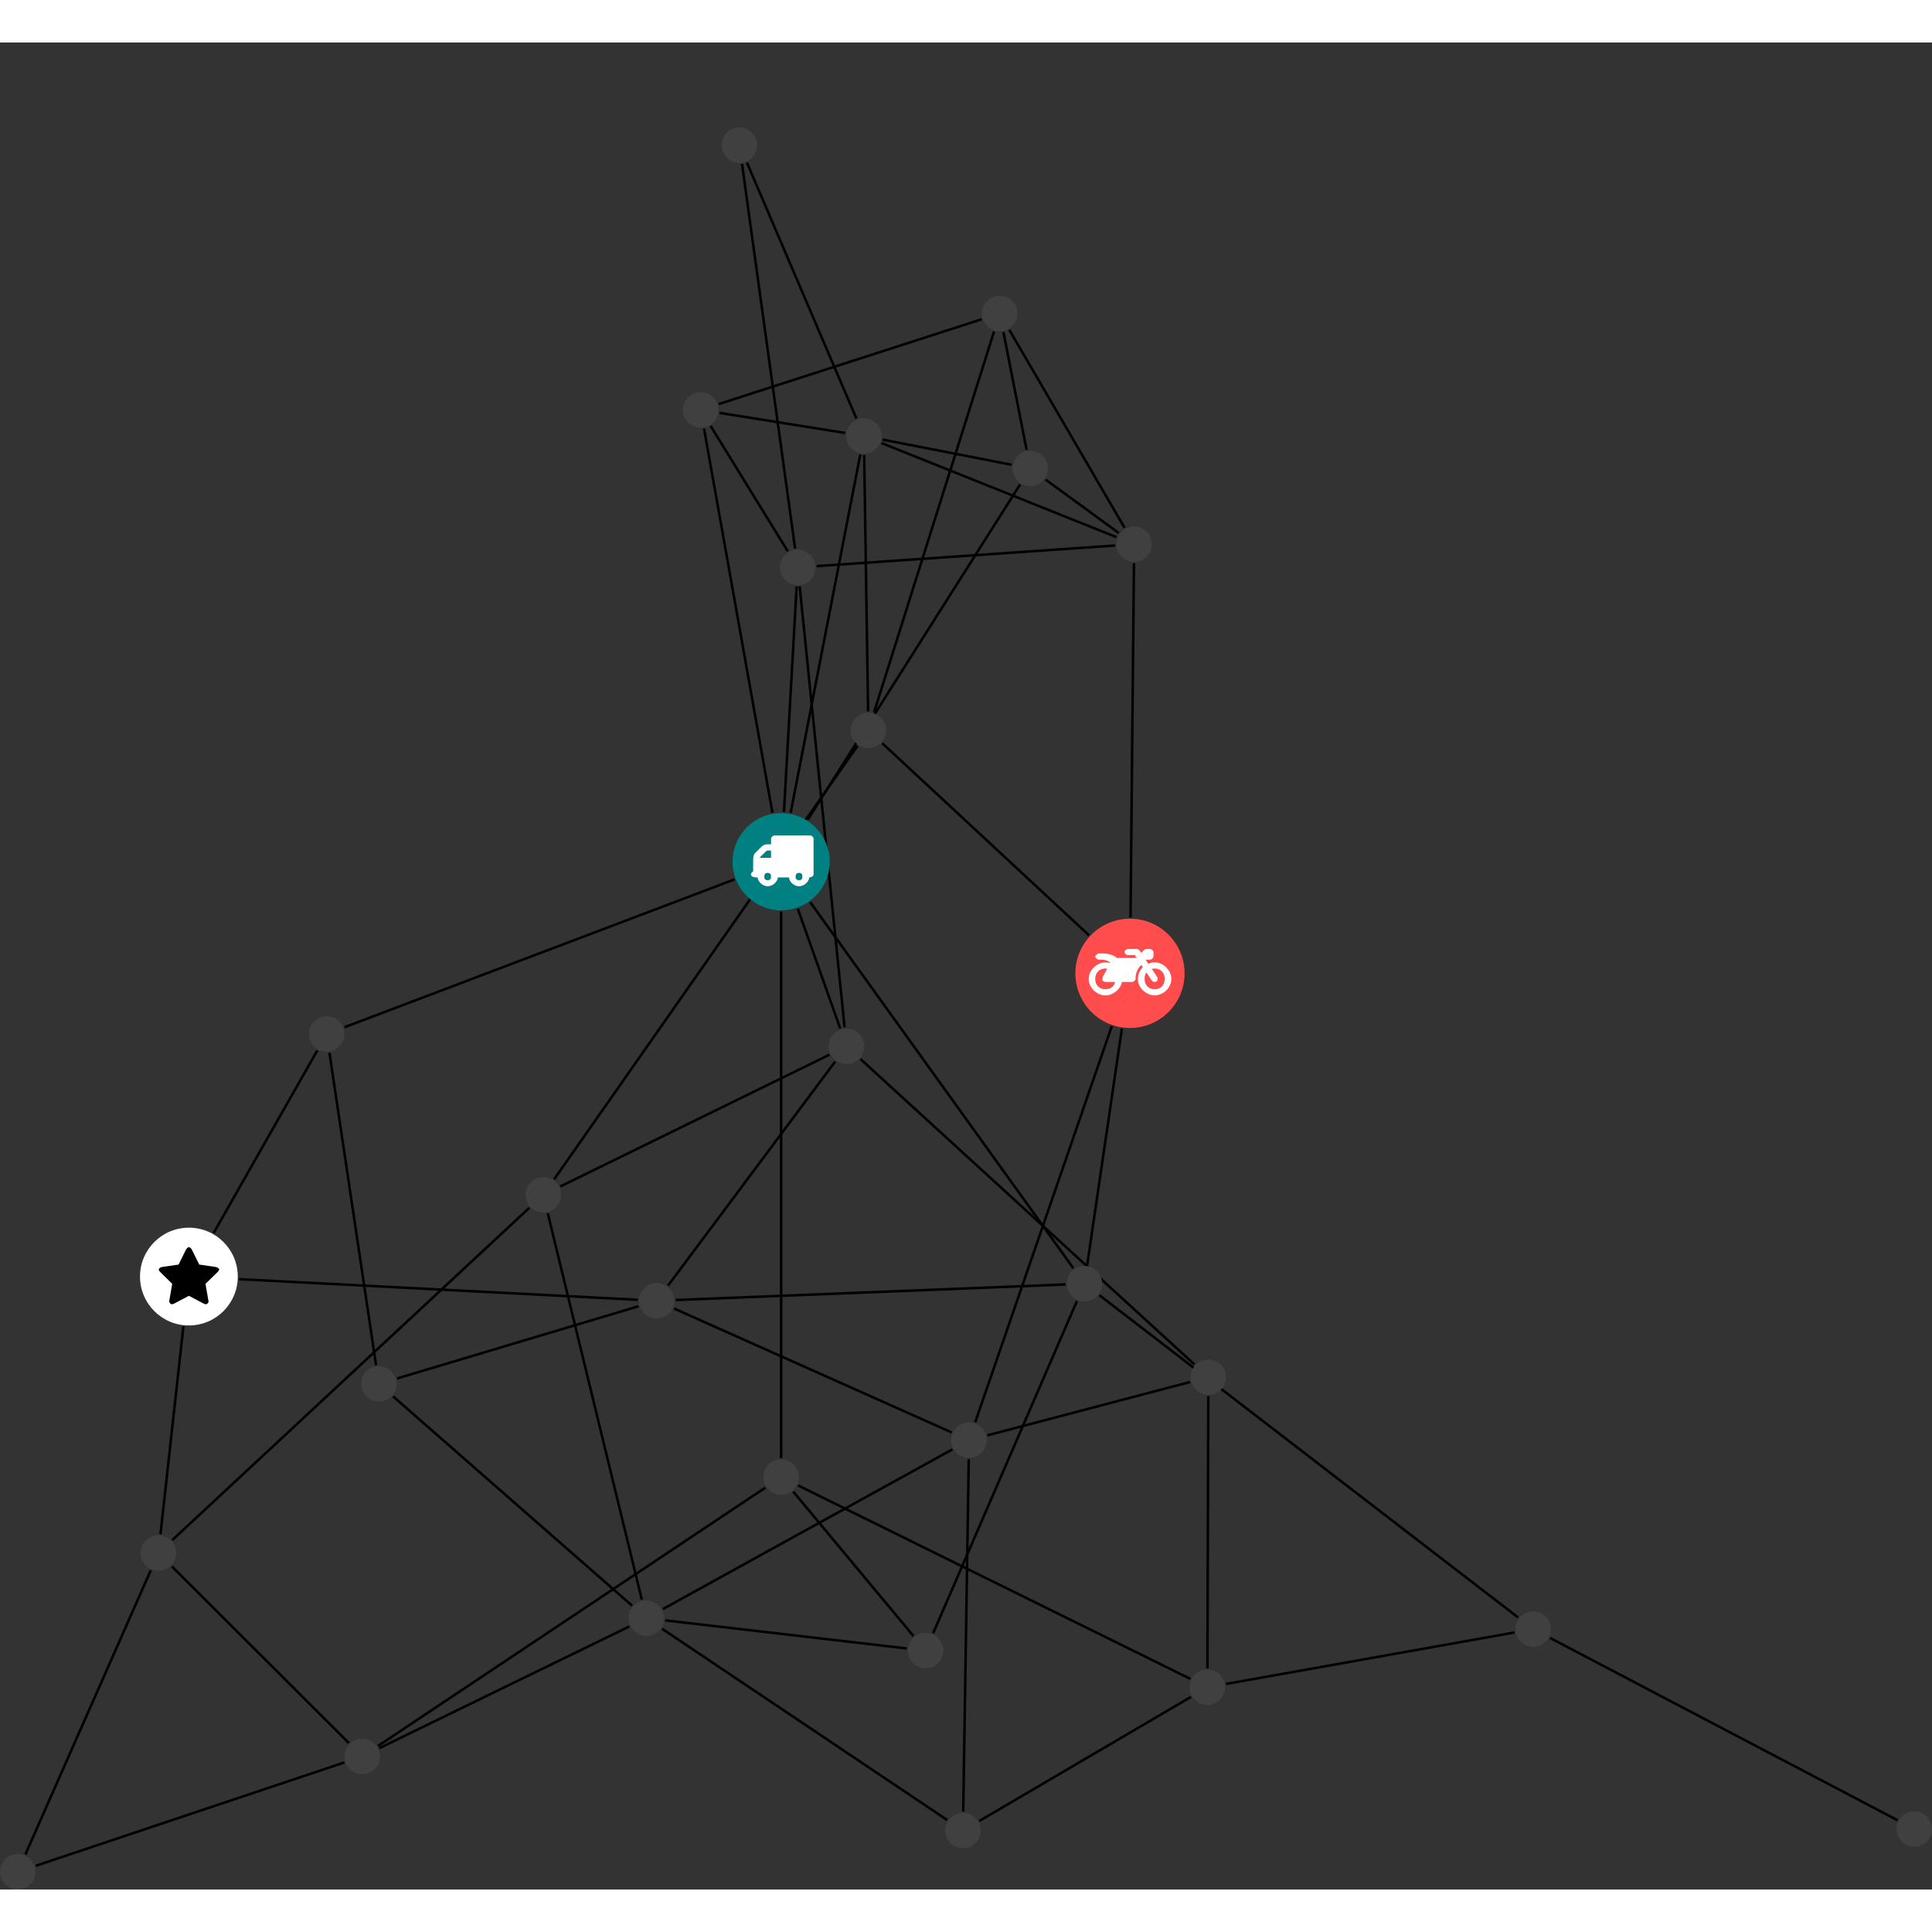 <?xml version="1.0" encoding="UTF-8"?>
<svg xmlns="http://www.w3.org/2000/svg" xmlns:xlink="http://www.w3.org/1999/xlink" width="307.254pt" height="307.254pt" viewBox="0.000 -13.514 307.254 293.740" version="1.1">
<rect x="0.000" y="-13.514" width="307.254" height="293.740" fill="#333333" stroke="none"/>
<defs>
<g>
<symbol overflow="visible" id="glyph0-0">
<path style="stroke:none;" d="M 1.422 -0.75 L 1.422 -7.922 L 3.562 -7.922 L 3.562 -0.891 L 1.422 -0.891 Z M 0.625 0 L 4.531 0 L 4.531 -8.812 L 0.438 -8.812 L 0.438 0 Z M 0.625 0 "/>
</symbol>
<symbol overflow="visible" id="glyph0-1">
<path style="stroke:none;" d="M 3.375 -0.844 C 3.375 -0.453 3.234 -0.266 2.844 -0.266 C 2.469 -0.266 2.297 -0.453 2.297 -0.844 C 2.297 -1.219 2.469 -1.422 2.844 -1.422 C 3.234 -1.422 3.375 -1.219 3.375 -0.844 Z M 1.594 -3.688 L 1.594 -3.859 C 1.594 -3.875 1.578 -3.875 1.594 -3.891 L 2.688 -4.969 C 2.703 -5 2.656 -4.984 2.688 -4.984 L 3.375 -4.984 L 3.375 -3.828 L 1.594 -3.828 Z M 8.359 -0.844 C 8.359 -0.453 8.219 -0.266 7.828 -0.266 C 7.453 -0.266 7.281 -0.453 7.281 -0.844 C 7.281 -1.219 7.453 -1.422 7.828 -1.422 C 8.219 -1.422 8.359 -1.219 8.359 -0.844 Z M 10.141 -6.891 C 10.141 -7.094 9.812 -7.391 9.609 -7.391 L 3.922 -7.391 C 3.719 -7.391 3.375 -7.094 3.375 -6.891 L 3.375 -5.969 L 2.672 -5.969 C 2.469 -5.969 2.078 -5.812 1.938 -5.672 L 0.844 -4.578 C 0.531 -4.266 0.531 -3.734 0.531 -3.328 L 0.531 -1.688 C 0.516 -1.688 0.172 -1.391 0.172 -1.203 C 0.172 -0.781 0.781 -0.703 1.062 -0.703 L 1.25 -0.703 C 1.25 -0.047 2.062 0.703 2.844 0.703 C 3.641 0.703 4.453 -0.047 4.453 -0.703 L 6.234 -0.703 C 6.234 -0.047 7.047 0.703 7.828 0.703 C 8.625 0.703 9.438 -0.047 9.438 -0.703 C 9.547 -0.703 10.141 -0.781 10.141 -1.203 Z M 10.141 -6.891 "/>
</symbol>
<symbol overflow="visible" id="glyph0-2">
<path style="stroke:none;" d="M 12.969 -2.906 C 12.844 -3.984 11.859 -5.016 10.781 -5.219 C 10.234 -5.328 9.703 -5.219 9.328 -5.031 L 8.875 -5.688 L 9.609 -5.688 C 9.812 -5.688 10.141 -5.984 10.141 -6.188 L 10.141 -6.891 C 10.141 -7.094 9.812 -7.391 9.609 -7.391 L 9.047 -7.391 C 8.969 -7.391 8.734 -7.312 8.656 -7.25 L 8.188 -6.766 L 7.891 -7.203 C 7.828 -7.281 7.594 -7.391 7.484 -7.391 L 6.078 -7.391 C 5.906 -7.391 5.547 -7.125 5.516 -6.953 C 5.484 -6.734 5.828 -6.406 6.047 -6.406 L 7.188 -6.406 L 7.484 -5.969 L 4.344 -5.969 C 4.141 -6.125 3.375 -6.672 2.141 -6.672 L 1.422 -6.672 C 1.219 -6.672 0.891 -6.375 0.891 -6.188 C 0.891 -5.984 1.219 -5.688 1.422 -5.688 L 1.781 -5.688 C 2.484 -5.688 2.906 -5.516 3.281 -5.188 L 3.25 -5.141 C 3.078 -5.188 2.797 -5.25 2.5 -5.25 C 1.109 -5.25 -0.172 -4 -0.172 -2.625 C -0.172 -1.25 1.109 0 2.5 0 C 3.75 0 4.953 -1.062 5.109 -2.141 L 6.766 -2.141 C 6.969 -2.141 7.281 -2.438 7.281 -2.625 C 7.281 -3.609 7.688 -4.391 8.219 -4.844 L 8.453 -4.5 C 7.969 -4.062 7.578 -3.203 7.672 -2.359 C 7.781 -1.172 8.969 -0.094 10.141 -0.016 C 11.703 0.094 13.156 -1.344 12.969 -2.906 Z M 2.5 -0.984 C 1.516 -0.984 0.875 -1.641 0.875 -2.625 C 0.875 -3.594 1.516 -4.281 2.5 -4.281 C 2.672 -4.281 2.844 -4.234 2.781 -4.25 L 2.047 -2.891 C 2 -2.781 2 -2.469 2.047 -2.359 C 2.125 -2.25 2.375 -2.141 2.5 -2.141 L 4.031 -2.141 C 3.891 -1.453 3.344 -0.984 2.5 -0.984 Z M 10.328 -0.984 C 9.344 -0.984 8.719 -1.641 8.719 -2.625 C 8.719 -3.109 8.859 -3.469 9.031 -3.641 L 9.906 -2.328 C 9.969 -2.219 10.203 -2.141 10.328 -2.141 C 10.391 -2.141 10.594 -2.188 10.641 -2.234 C 10.812 -2.344 10.844 -2.75 10.734 -2.922 L 9.875 -4.219 C 9.859 -4.219 10.094 -4.281 10.328 -4.281 C 11.297 -4.281 11.922 -3.594 11.922 -2.625 C 11.922 -1.641 11.297 -0.984 10.328 -0.984 Z M 10.328 -0.984 "/>
</symbol>
<symbol overflow="visible" id="glyph0-3">
<path style="stroke:none;" d="M 9.438 -5.078 C 9.438 -5.25 9.078 -5.453 8.938 -5.469 L 6.266 -5.859 L 5.078 -8.266 C 5.031 -8.375 4.75 -8.641 4.625 -8.641 C 4.5 -8.641 4.234 -8.375 4.172 -8.266 L 2.984 -5.859 L 0.312 -5.469 C 0.172 -5.453 -0.172 -5.25 -0.172 -5.078 C -0.172 -4.969 -0.062 -4.781 0.016 -4.719 L 1.969 -2.797 L 1.5 -0.062 C 1.5 -0.016 1.5 0.016 1.5 0.047 C 1.5 0.203 1.75 0.453 1.906 0.453 C 1.984 0.453 2.188 0.406 2.25 0.359 L 4.625 -0.891 L 7 0.359 C 7.062 0.406 7.266 0.453 7.344 0.453 C 7.5 0.453 7.75 0.203 7.75 0.047 C 7.75 0.016 7.75 -0.016 7.734 -0.062 L 7.266 -2.797 L 9.234 -4.719 C 9.297 -4.781 9.438 -4.969 9.438 -5.078 Z M 9.438 -5.078 "/>
</symbol>
</g>
<clipPath id="clip1">
  <path d="M 0 254 L 61 254 L 61 280.227 L 0 280.227 Z M 0 254 "/>
</clipPath>
<clipPath id="clip2">
  <path d="M 240 234 L 307.254 234 L 307.254 275 L 240 275 Z M 240 234 "/>
</clipPath>
<clipPath id="clip3">
  <path d="M 0 223 L 30 223 L 30 280.227 L 0 280.227 Z M 0 223 "/>
</clipPath>
<clipPath id="clip4">
  <path d="M 301 267 L 307.254 267 L 307.254 274 L 301 274 Z M 301 267 "/>
</clipPath>
<clipPath id="clip5">
  <path d="M 0 274 L 6 274 L 6 280.227 L 0 280.227 Z M 0 274 "/>
</clipPath>
</defs>
<g id="surface1">
<path style="fill:none;stroke-width:0.399;stroke-linecap:butt;stroke-linejoin:miter;stroke:rgb(0%,0%,0%);stroke-opacity:1;stroke-miterlimit:10;" d="M -0.001 -7.927 L -0.001 -94.845 " transform="matrix(1,0,0,-1,124.228,116.772)"/>
<path style="fill:none;stroke-width:0.399;stroke-linecap:butt;stroke-linejoin:miter;stroke:rgb(0%,0%,0%);stroke-opacity:1;stroke-miterlimit:10;" d="M 4.627 -6.439 L 46.475 -64.654 " transform="matrix(1,0,0,-1,124.228,116.772)"/>
<path style="fill:none;stroke-width:0.399;stroke-linecap:butt;stroke-linejoin:miter;stroke:rgb(0%,0%,0%);stroke-opacity:1;stroke-miterlimit:10;" d="M 0.448 7.917 L 2.467 43.788 " transform="matrix(1,0,0,-1,124.228,116.772)"/>
<path style="fill:none;stroke-width:0.399;stroke-linecap:butt;stroke-linejoin:miter;stroke:rgb(0%,0%,0%);stroke-opacity:1;stroke-miterlimit:10;" d="M 4.241 6.698 L 38.002 59.999 " transform="matrix(1,0,0,-1,124.228,116.772)"/>
<path style="fill:none;stroke-width:0.399;stroke-linecap:butt;stroke-linejoin:miter;stroke:rgb(0%,0%,0%);stroke-opacity:1;stroke-miterlimit:10;" d="M 2.647 -7.474 L 9.393 -26.513 " transform="matrix(1,0,0,-1,124.228,116.772)"/>
<path style="fill:none;stroke-width:0.399;stroke-linecap:butt;stroke-linejoin:miter;stroke:rgb(0%,0%,0%);stroke-opacity:1;stroke-miterlimit:10;" d="M -7.415 -2.81 L -69.458 -26.326 " transform="matrix(1,0,0,-1,124.228,116.772)"/>
<path style="fill:none;stroke-width:0.399;stroke-linecap:butt;stroke-linejoin:miter;stroke:rgb(0%,0%,0%);stroke-opacity:1;stroke-miterlimit:10;" d="M 1.514 7.784 L 12.585 64.745 " transform="matrix(1,0,0,-1,124.228,116.772)"/>
<path style="fill:none;stroke-width:0.399;stroke-linecap:butt;stroke-linejoin:miter;stroke:rgb(0%,0%,0%);stroke-opacity:1;stroke-miterlimit:10;" d="M -1.388 7.807 L -12.263 68.885 " transform="matrix(1,0,0,-1,124.228,116.772)"/>
<path style="fill:none;stroke-width:0.399;stroke-linecap:butt;stroke-linejoin:miter;stroke:rgb(0%,0%,0%);stroke-opacity:1;stroke-miterlimit:10;" d="M -24.154 -121.626 L -63.9 -140.974 " transform="matrix(1,0,0,-1,124.228,116.772)"/>
<path style="fill:none;stroke-width:0.399;stroke-linecap:butt;stroke-linejoin:miter;stroke:rgb(0%,0%,0%);stroke-opacity:1;stroke-miterlimit:10;" d="M -18.443 -120.654 L 19.979 -125.119 " transform="matrix(1,0,0,-1,124.228,116.772)"/>
<path style="fill:none;stroke-width:0.399;stroke-linecap:butt;stroke-linejoin:miter;stroke:rgb(0%,0%,0%);stroke-opacity:1;stroke-miterlimit:10;" d="M -18.798 -118.849 L 27.237 -93.455 " transform="matrix(1,0,0,-1,124.228,116.772)"/>
<path style="fill:none;stroke-width:0.399;stroke-linecap:butt;stroke-linejoin:miter;stroke:rgb(0%,0%,0%);stroke-opacity:1;stroke-miterlimit:10;" d="M -23.708 -118.318 L -61.708 -85.037 " transform="matrix(1,0,0,-1,124.228,116.772)"/>
<path style="fill:none;stroke-width:0.399;stroke-linecap:butt;stroke-linejoin:miter;stroke:rgb(0%,0%,0%);stroke-opacity:1;stroke-miterlimit:10;" d="M -22.154 -117.373 L -37.115 -55.904 " transform="matrix(1,0,0,-1,124.228,116.772)"/>
<path style="fill:none;stroke-width:0.399;stroke-linecap:butt;stroke-linejoin:miter;stroke:rgb(0%,0%,0%);stroke-opacity:1;stroke-miterlimit:10;" d="M -18.935 -121.986 L 26.405 -152.4 " transform="matrix(1,0,0,-1,124.228,116.772)"/>
<g clip-path="url(#clip1)" clip-rule="nonzero">
<path style="fill:none;stroke-width:0.399;stroke-linecap:butt;stroke-linejoin:miter;stroke:rgb(0%,0%,0%);stroke-opacity:1;stroke-miterlimit:10;" d="M -69.474 -143.251 L -118.548 -159.681 " transform="matrix(1,0,0,-1,124.228,116.772)"/>
</g>
<path style="fill:none;stroke-width:0.399;stroke-linecap:butt;stroke-linejoin:miter;stroke:rgb(0%,0%,0%);stroke-opacity:1;stroke-miterlimit:10;" d="M -64.103 -140.619 L -2.509 -99.54 " transform="matrix(1,0,0,-1,124.228,116.772)"/>
<path style="fill:none;stroke-width:0.399;stroke-linecap:butt;stroke-linejoin:miter;stroke:rgb(0%,0%,0%);stroke-opacity:1;stroke-miterlimit:10;" d="M -68.748 -140.162 L -96.9 -112.068 " transform="matrix(1,0,0,-1,124.228,116.772)"/>
<path style="fill:none;stroke-width:0.399;stroke-linecap:butt;stroke-linejoin:miter;stroke:rgb(0%,0%,0%);stroke-opacity:1;stroke-miterlimit:10;" d="M 54.19 -26.544 L 48.674 -64.119 " transform="matrix(1,0,0,-1,124.228,116.772)"/>
<path style="fill:none;stroke-width:0.399;stroke-linecap:butt;stroke-linejoin:miter;stroke:rgb(0%,0%,0%);stroke-opacity:1;stroke-miterlimit:10;" d="M 48.967 -11.705 L 16.081 18.842 " transform="matrix(1,0,0,-1,124.228,116.772)"/>
<path style="fill:none;stroke-width:0.399;stroke-linecap:butt;stroke-linejoin:miter;stroke:rgb(0%,0%,0%);stroke-opacity:1;stroke-miterlimit:10;" d="M 52.581 -26.154 L 30.862 -89.142 " transform="matrix(1,0,0,-1,124.228,116.772)"/>
<path style="fill:none;stroke-width:0.399;stroke-linecap:butt;stroke-linejoin:miter;stroke:rgb(0%,0%,0%);stroke-opacity:1;stroke-miterlimit:10;" d="M 55.565 -8.865 L 56.108 47.475 " transform="matrix(1,0,0,-1,124.228,116.772)"/>
<g clip-path="url(#clip2)" clip-rule="nonzero">
<path style="fill:none;stroke-width:0.399;stroke-linecap:butt;stroke-linejoin:miter;stroke:rgb(0%,0%,0%);stroke-opacity:1;stroke-miterlimit:10;" d="M 177.538 -152.435 L 122.28 -123.443 " transform="matrix(1,0,0,-1,124.228,116.772)"/>
</g>
<g clip-path="url(#clip3)" clip-rule="nonzero">
<path style="fill:none;stroke-width:0.399;stroke-linecap:butt;stroke-linejoin:miter;stroke:rgb(0%,0%,0%);stroke-opacity:1;stroke-miterlimit:10;" d="M -120.193 -157.876 L -100.255 -112.697 " transform="matrix(1,0,0,-1,124.228,116.772)"/>
</g>
<path style="fill:none;stroke-width:0.399;stroke-linecap:butt;stroke-linejoin:miter;stroke:rgb(0%,0%,0%);stroke-opacity:1;stroke-miterlimit:10;" d="M 65.077 -129.958 L 2.706 -99.201 " transform="matrix(1,0,0,-1,124.228,116.772)"/>
<path style="fill:none;stroke-width:0.399;stroke-linecap:butt;stroke-linejoin:miter;stroke:rgb(0%,0%,0%);stroke-opacity:1;stroke-miterlimit:10;" d="M 65.178 -132.818 L 31.514 -152.556 " transform="matrix(1,0,0,-1,124.228,116.772)"/>
<path style="fill:none;stroke-width:0.399;stroke-linecap:butt;stroke-linejoin:miter;stroke:rgb(0%,0%,0%);stroke-opacity:1;stroke-miterlimit:10;" d="M 67.792 -128.275 L 67.932 -84.994 " transform="matrix(1,0,0,-1,124.228,116.772)"/>
<path style="fill:none;stroke-width:0.399;stroke-linecap:butt;stroke-linejoin:miter;stroke:rgb(0%,0%,0%);stroke-opacity:1;stroke-miterlimit:10;" d="M 70.752 -130.763 L 116.635 -122.572 " transform="matrix(1,0,0,-1,124.228,116.772)"/>
<path style="fill:none;stroke-width:0.399;stroke-linecap:butt;stroke-linejoin:miter;stroke:rgb(0%,0%,0%);stroke-opacity:1;stroke-miterlimit:10;" d="M -90.251 -59.041 L -73.771 -30.021 " transform="matrix(1,0,0,-1,124.228,116.772)"/>
<path style="fill:none;stroke-width:0.399;stroke-linecap:butt;stroke-linejoin:miter;stroke:rgb(0%,0%,0%);stroke-opacity:1;stroke-miterlimit:10;" d="M -86.224 -66.388 L -22.806 -69.669 " transform="matrix(1,0,0,-1,124.228,116.772)"/>
<path style="fill:none;stroke-width:0.399;stroke-linecap:butt;stroke-linejoin:miter;stroke:rgb(0%,0%,0%);stroke-opacity:1;stroke-miterlimit:10;" d="M -95.064 -73.904 L -98.705 -106.939 " transform="matrix(1,0,0,-1,124.228,116.772)"/>
<path style="fill:none;stroke-width:0.399;stroke-linecap:butt;stroke-linejoin:miter;stroke:rgb(0%,0%,0%);stroke-opacity:1;stroke-miterlimit:10;" d="M 1.932 -100.185 L 21.045 -123.146 " transform="matrix(1,0,0,-1,124.228,116.772)"/>
<path style="fill:none;stroke-width:0.399;stroke-linecap:butt;stroke-linejoin:miter;stroke:rgb(0%,0%,0%);stroke-opacity:1;stroke-miterlimit:10;" d="M 47.038 -69.876 L 24.174 -122.697 " transform="matrix(1,0,0,-1,124.228,116.772)"/>
<path style="fill:none;stroke-width:0.399;stroke-linecap:butt;stroke-linejoin:miter;stroke:rgb(0%,0%,0%);stroke-opacity:1;stroke-miterlimit:10;" d="M 45.225 -67.228 L -16.779 -69.705 " transform="matrix(1,0,0,-1,124.228,116.772)"/>
<path style="fill:none;stroke-width:0.399;stroke-linecap:butt;stroke-linejoin:miter;stroke:rgb(0%,0%,0%);stroke-opacity:1;stroke-miterlimit:10;" d="M 50.627 -68.947 L 117.217 -120.201 " transform="matrix(1,0,0,-1,124.228,116.772)"/>
<path style="fill:none;stroke-width:0.399;stroke-linecap:butt;stroke-linejoin:miter;stroke:rgb(0%,0%,0%);stroke-opacity:1;stroke-miterlimit:10;" d="M 12.143 18.424 L -36.099 -50.501 " transform="matrix(1,0,0,-1,124.228,116.772)"/>
<path style="fill:none;stroke-width:0.399;stroke-linecap:butt;stroke-linejoin:miter;stroke:rgb(0%,0%,0%);stroke-opacity:1;stroke-miterlimit:10;" d="M 14.78 23.776 L 33.858 84.315 " transform="matrix(1,0,0,-1,124.228,116.772)"/>
<path style="fill:none;stroke-width:0.399;stroke-linecap:butt;stroke-linejoin:miter;stroke:rgb(0%,0%,0%);stroke-opacity:1;stroke-miterlimit:10;" d="M 13.827 23.913 L 13.206 64.69 " transform="matrix(1,0,0,-1,124.228,116.772)"/>
<path style="fill:none;stroke-width:0.399;stroke-linecap:butt;stroke-linejoin:miter;stroke:rgb(0%,0%,0%);stroke-opacity:1;stroke-miterlimit:10;" d="M 29.834 -95.013 L 28.956 -151.064 " transform="matrix(1,0,0,-1,124.228,116.772)"/>
<path style="fill:none;stroke-width:0.399;stroke-linecap:butt;stroke-linejoin:miter;stroke:rgb(0%,0%,0%);stroke-opacity:1;stroke-miterlimit:10;" d="M 27.124 -90.767 L -17.037 -71.056 " transform="matrix(1,0,0,-1,124.228,116.772)"/>
<path style="fill:none;stroke-width:0.399;stroke-linecap:butt;stroke-linejoin:miter;stroke:rgb(0%,0%,0%);stroke-opacity:1;stroke-miterlimit:10;" d="M 32.799 -91.228 L 65.022 -82.744 " transform="matrix(1,0,0,-1,124.228,116.772)"/>
<path style="fill:none;stroke-width:0.399;stroke-linecap:butt;stroke-linejoin:miter;stroke:rgb(0%,0%,0%);stroke-opacity:1;stroke-miterlimit:10;" d="M -6.22 110.967 L 2.225 49.792 " transform="matrix(1,0,0,-1,124.228,116.772)"/>
<path style="fill:none;stroke-width:0.399;stroke-linecap:butt;stroke-linejoin:miter;stroke:rgb(0%,0%,0%);stroke-opacity:1;stroke-miterlimit:10;" d="M -5.443 111.182 L 11.971 70.483 " transform="matrix(1,0,0,-1,124.228,116.772)"/>
<path style="fill:none;stroke-width:0.399;stroke-linecap:butt;stroke-linejoin:miter;stroke:rgb(0%,0%,0%);stroke-opacity:1;stroke-miterlimit:10;" d="M 2.944 43.799 L 10.092 -26.353 " transform="matrix(1,0,0,-1,124.228,116.772)"/>
<path style="fill:none;stroke-width:0.399;stroke-linecap:butt;stroke-linejoin:miter;stroke:rgb(0%,0%,0%);stroke-opacity:1;stroke-miterlimit:10;" d="M 5.651 47.01 L 53.127 50.288 " transform="matrix(1,0,0,-1,124.228,116.772)"/>
<path style="fill:none;stroke-width:0.399;stroke-linecap:butt;stroke-linejoin:miter;stroke:rgb(0%,0%,0%);stroke-opacity:1;stroke-miterlimit:10;" d="M 1.057 49.37 L -11.208 69.288 " transform="matrix(1,0,0,-1,124.228,116.772)"/>
<path style="fill:none;stroke-width:0.399;stroke-linecap:butt;stroke-linejoin:miter;stroke:rgb(0%,0%,0%);stroke-opacity:1;stroke-miterlimit:10;" d="M -64.423 -80.064 L -71.833 -30.38 " transform="matrix(1,0,0,-1,124.228,116.772)"/>
<path style="fill:none;stroke-width:0.399;stroke-linecap:butt;stroke-linejoin:miter;stroke:rgb(0%,0%,0%);stroke-opacity:1;stroke-miterlimit:10;" d="M -61.083 -82.181 L -22.685 -70.693 " transform="matrix(1,0,0,-1,124.228,116.772)"/>
<path style="fill:none;stroke-width:0.399;stroke-linecap:butt;stroke-linejoin:miter;stroke:rgb(0%,0%,0%);stroke-opacity:1;stroke-miterlimit:10;" d="M 42.057 60.772 L 53.698 52.272 " transform="matrix(1,0,0,-1,124.228,116.772)"/>
<path style="fill:none;stroke-width:0.399;stroke-linecap:butt;stroke-linejoin:miter;stroke:rgb(0%,0%,0%);stroke-opacity:1;stroke-miterlimit:10;" d="M 39.034 65.51 L 35.35 84.233 " transform="matrix(1,0,0,-1,124.228,116.772)"/>
<path style="fill:none;stroke-width:0.399;stroke-linecap:butt;stroke-linejoin:miter;stroke:rgb(0%,0%,0%);stroke-opacity:1;stroke-miterlimit:10;" d="M 36.655 63.127 L 16.12 67.131 " transform="matrix(1,0,0,-1,124.228,116.772)"/>
<path style="fill:none;stroke-width:0.399;stroke-linecap:butt;stroke-linejoin:miter;stroke:rgb(0%,0%,0%);stroke-opacity:1;stroke-miterlimit:10;" d="M 7.69 -30.685 L -35.119 -51.646 " transform="matrix(1,0,0,-1,124.228,116.772)"/>
<path style="fill:none;stroke-width:0.399;stroke-linecap:butt;stroke-linejoin:miter;stroke:rgb(0%,0%,0%);stroke-opacity:1;stroke-miterlimit:10;" d="M 8.596 -31.775 L -17.986 -67.408 " transform="matrix(1,0,0,-1,124.228,116.772)"/>
<path style="fill:none;stroke-width:0.399;stroke-linecap:butt;stroke-linejoin:miter;stroke:rgb(0%,0%,0%);stroke-opacity:1;stroke-miterlimit:10;" d="M 12.627 -31.392 L 65.717 -79.939 " transform="matrix(1,0,0,-1,124.228,116.772)"/>
<path style="fill:none;stroke-width:0.399;stroke-linecap:butt;stroke-linejoin:miter;stroke:rgb(0%,0%,0%);stroke-opacity:1;stroke-miterlimit:10;" d="M -40.037 -55.029 L -96.83 -107.88 " transform="matrix(1,0,0,-1,124.228,116.772)"/>
<path style="fill:none;stroke-width:0.399;stroke-linecap:butt;stroke-linejoin:miter;stroke:rgb(0%,0%,0%);stroke-opacity:1;stroke-miterlimit:10;" d="M 54.62 53.1 L 36.284 84.585 " transform="matrix(1,0,0,-1,124.228,116.772)"/>
<path style="fill:none;stroke-width:0.399;stroke-linecap:butt;stroke-linejoin:miter;stroke:rgb(0%,0%,0%);stroke-opacity:1;stroke-miterlimit:10;" d="M 53.334 51.616 L 15.96 66.585 " transform="matrix(1,0,0,-1,124.228,116.772)"/>
<path style="fill:none;stroke-width:0.399;stroke-linecap:butt;stroke-linejoin:miter;stroke:rgb(0%,0%,0%);stroke-opacity:1;stroke-miterlimit:10;" d="M 31.893 86.268 L -9.919 72.784 " transform="matrix(1,0,0,-1,124.228,116.772)"/>
<path style="fill:none;stroke-width:0.399;stroke-linecap:butt;stroke-linejoin:miter;stroke:rgb(0%,0%,0%);stroke-opacity:1;stroke-miterlimit:10;" d="M 10.178 68.186 L -9.814 71.381 " transform="matrix(1,0,0,-1,124.228,116.772)"/>
<path style=" stroke:none;fill-rule:nonzero;fill:rgb(0%,50%,50%);fill-opacity:1;" d="M 131.957 116.773 C 131.957 112.504 128.496 109.043 124.227 109.043 C 119.961 109.043 116.5 112.504 116.5 116.773 C 116.5 121.039 119.961 124.5 124.227 124.5 C 128.496 124.5 131.957 121.039 131.957 116.773 Z M 131.957 116.773 "/>
<g style="fill:rgb(100%,100%,100%);fill-opacity:1;">
  <use xlink:href="#glyph0-1" x="119.246" y="119.975"/>
</g>
<path style=" stroke:none;fill-rule:nonzero;fill:rgb(25%,25%,25%);fill-opacity:1;" d="M 105.605 237.078 C 105.605 235.52 104.344 234.258 102.785 234.258 C 101.23 234.258 99.969 235.52 99.969 237.078 C 99.969 238.633 101.23 239.895 102.785 239.895 C 104.344 239.895 105.605 238.633 105.605 237.078 Z M 105.605 237.078 "/>
<path style=" stroke:none;fill-rule:nonzero;fill:rgb(25%,25%,25%);fill-opacity:1;" d="M 60.434 259.066 C 60.434 257.508 59.172 256.246 57.617 256.246 C 56.062 256.246 54.801 257.508 54.801 259.066 C 54.801 260.621 56.062 261.883 57.617 261.883 C 59.172 261.883 60.434 260.621 60.434 259.066 Z M 60.434 259.066 "/>
<path style=" stroke:none;fill-rule:nonzero;fill:rgb(100%,29.999%,29.999%);fill-opacity:1;" d="M 188.391 134.523 C 188.391 129.727 184.504 125.836 179.703 125.836 C 174.906 125.836 171.02 129.727 171.02 134.523 C 171.02 139.32 174.906 143.211 179.703 143.211 C 184.504 143.211 188.391 139.32 188.391 134.523 Z M 188.391 134.523 "/>
<g style="fill:rgb(100%,100%,100%);fill-opacity:1;">
  <use xlink:href="#glyph0-2" x="173.304" y="138.036"/>
</g>
<g clip-path="url(#clip4)" clip-rule="nonzero">
<path style=" stroke:none;fill-rule:nonzero;fill:rgb(25%,25%,25%);fill-opacity:1;" d="M 307.254 270.605 C 307.254 269.051 305.992 267.789 304.438 267.789 C 302.879 267.789 301.617 269.051 301.617 270.605 C 301.617 272.164 302.879 273.426 304.438 273.426 C 305.992 273.426 307.254 272.164 307.254 270.605 Z M 307.254 270.605 "/>
</g>
<g clip-path="url(#clip5)" clip-rule="nonzero">
<path style=" stroke:none;fill-rule:nonzero;fill:rgb(25%,25%,25%);fill-opacity:1;" d="M 5.637 277.406 C 5.637 275.852 4.375 274.59 2.816 274.59 C 1.262 274.59 0 275.852 0 277.406 C 0 278.965 1.262 280.227 2.816 280.227 C 4.375 280.227 5.637 278.965 5.637 277.406 Z M 5.637 277.406 "/>
</g>
<path style=" stroke:none;fill-rule:nonzero;fill:rgb(25%,25%,25%);fill-opacity:1;" d="M 194.828 248.062 C 194.828 246.504 193.566 245.242 192.008 245.242 C 190.453 245.242 189.191 246.504 189.191 248.062 C 189.191 249.617 190.453 250.879 192.008 250.879 C 193.566 250.879 194.828 249.617 194.828 248.062 Z M 194.828 248.062 "/>
<path style=" stroke:none;fill-rule:nonzero;fill:rgb(100%,100%,100%);fill-opacity:1;" d="M 37.816 182.746 C 37.816 178.453 34.336 174.973 30.039 174.973 C 25.746 174.973 22.266 178.453 22.266 182.746 C 22.266 187.043 25.746 190.523 30.039 190.523 C 34.336 190.523 37.816 187.043 37.816 182.746 Z M 37.816 182.746 "/>
<g style="fill:rgb(0%,0%,0%);fill-opacity:1;">
  <use xlink:href="#glyph0-3" x="25.417" y="186.697"/>
</g>
<path style=" stroke:none;fill-rule:nonzero;fill:rgb(25%,25%,25%);fill-opacity:1;" d="M 127.047 214.637 C 127.047 213.078 125.785 211.816 124.227 211.816 C 122.672 211.816 121.41 213.078 121.41 214.637 C 121.41 216.191 122.672 217.453 124.227 217.453 C 125.785 217.453 127.047 216.191 127.047 214.637 Z M 127.047 214.637 "/>
<path style=" stroke:none;fill-rule:nonzero;fill:rgb(25%,25%,25%);fill-opacity:1;" d="M 175.281 183.879 C 175.281 182.32 174.02 181.059 172.465 181.059 C 170.91 181.059 169.648 182.32 169.648 183.879 C 169.648 185.434 170.91 186.695 172.465 186.695 C 174.02 186.695 175.281 185.434 175.281 183.879 Z M 175.281 183.879 "/>
<path style=" stroke:none;fill-rule:nonzero;fill:rgb(25%,25%,25%);fill-opacity:1;" d="M 140.918 95.875 C 140.918 94.32 139.656 93.059 138.098 93.059 C 136.543 93.059 135.281 94.32 135.281 95.875 C 135.281 97.434 136.543 98.695 138.098 98.695 C 139.656 98.695 140.918 97.434 140.918 95.875 Z M 140.918 95.875 "/>
<path style=" stroke:none;fill-rule:nonzero;fill:rgb(25%,25%,25%);fill-opacity:1;" d="M 150.02 242.238 C 150.02 240.68 148.758 239.418 147.203 239.418 C 145.645 239.418 144.383 240.68 144.383 242.238 C 144.383 243.793 145.645 245.055 147.203 245.055 C 148.758 245.055 150.02 243.793 150.02 242.238 Z M 150.02 242.238 "/>
<path style=" stroke:none;fill-rule:nonzero;fill:rgb(25%,25%,25%);fill-opacity:1;" d="M 156.926 208.77 C 156.926 207.211 155.664 205.949 154.105 205.949 C 152.551 205.949 151.289 207.211 151.289 208.77 C 151.289 210.324 152.551 211.586 154.105 211.586 C 155.664 211.586 156.926 210.324 156.926 208.77 Z M 156.926 208.77 "/>
<path style=" stroke:none;fill-rule:nonzero;fill:rgb(25%,25%,25%);fill-opacity:1;" d="M 120.414 2.816 C 120.414 1.262 119.152 0 117.598 0 C 116.039 0 114.777 1.262 114.777 2.816 C 114.777 4.375 116.039 5.637 117.598 5.637 C 119.152 5.637 120.414 4.375 120.414 2.816 Z M 120.414 2.816 "/>
<path style=" stroke:none;fill-rule:nonzero;fill:rgb(25%,25%,25%);fill-opacity:1;" d="M 129.684 69.973 C 129.684 68.414 128.422 67.152 126.867 67.152 C 125.312 67.152 124.051 68.414 124.051 69.973 C 124.051 71.527 125.312 72.789 126.867 72.789 C 128.422 72.789 129.684 71.527 129.684 69.973 Z M 129.684 69.973 "/>
<path style=" stroke:none;fill-rule:nonzero;fill:rgb(25%,25%,25%);fill-opacity:1;" d="M 63.07 199.816 C 63.07 198.262 61.809 197 60.254 197 C 58.695 197 57.434 198.262 57.434 199.816 C 57.434 201.375 58.695 202.637 60.254 202.637 C 61.809 202.637 63.07 201.375 63.07 199.816 Z M 63.07 199.816 "/>
<path style=" stroke:none;fill-rule:nonzero;fill:rgb(25%,25%,25%);fill-opacity:1;" d="M 166.664 54.223 C 166.664 52.668 165.402 51.406 163.844 51.406 C 162.289 51.406 161.027 52.668 161.027 54.223 C 161.027 55.781 162.289 57.043 163.844 57.043 C 165.402 57.043 166.664 55.781 166.664 54.223 Z M 166.664 54.223 "/>
<path style=" stroke:none;fill-rule:nonzero;fill:rgb(25%,25%,25%);fill-opacity:1;" d="M 137.445 146.129 C 137.445 144.57 136.184 143.309 134.629 143.309 C 133.07 143.309 131.809 144.57 131.809 146.129 C 131.809 147.684 133.07 148.945 134.629 148.945 C 136.184 148.945 137.445 147.684 137.445 146.129 Z M 137.445 146.129 "/>
<path style=" stroke:none;fill-rule:nonzero;fill:rgb(25%,25%,25%);fill-opacity:1;" d="M 89.219 169.742 C 89.219 168.188 87.957 166.926 86.398 166.926 C 84.844 166.926 83.582 168.188 83.582 169.742 C 83.582 171.301 84.844 172.562 86.398 172.562 C 87.957 172.562 89.219 171.301 89.219 169.742 Z M 89.219 169.742 "/>
<path style=" stroke:none;fill-rule:nonzero;fill:rgb(25%,25%,25%);fill-opacity:1;" d="M 183.184 66.277 C 183.184 64.723 181.922 63.461 180.363 63.461 C 178.809 63.461 177.547 64.723 177.547 66.277 C 177.547 67.836 178.809 69.098 180.363 69.098 C 181.922 69.098 183.184 67.836 183.184 66.277 Z M 183.184 66.277 "/>
<path style=" stroke:none;fill-rule:nonzero;fill:rgb(25%,25%,25%);fill-opacity:1;" d="M 155.953 270.852 C 155.953 269.293 154.695 268.031 153.137 268.031 C 151.582 268.031 150.32 269.293 150.32 270.852 C 150.32 272.406 151.582 273.668 153.137 273.668 C 154.695 273.668 155.953 272.406 155.953 270.852 Z M 155.953 270.852 "/>
<path style=" stroke:none;fill-rule:nonzero;fill:rgb(25%,25%,25%);fill-opacity:1;" d="M 54.766 144.168 C 54.766 142.613 53.504 141.352 51.949 141.352 C 50.391 141.352 49.129 142.613 49.129 144.168 C 49.129 145.723 50.391 146.984 51.949 146.984 C 53.504 146.984 54.766 145.723 54.766 144.168 Z M 54.766 144.168 "/>
<path style=" stroke:none;fill-rule:nonzero;fill:rgb(25%,25%,25%);fill-opacity:1;" d="M 107.254 186.598 C 107.254 185.043 105.992 183.781 104.438 183.781 C 102.879 183.781 101.617 185.043 101.617 186.598 C 101.617 188.156 102.879 189.418 104.438 189.418 C 105.992 189.418 107.254 188.156 107.254 186.598 Z M 107.254 186.598 "/>
<path style=" stroke:none;fill-rule:nonzero;fill:rgb(25%,25%,25%);fill-opacity:1;" d="M 194.988 198.746 C 194.988 197.191 193.727 195.93 192.168 195.93 C 190.613 195.93 189.352 197.191 189.352 198.746 C 189.352 200.305 190.613 201.566 192.168 201.566 C 193.727 201.566 194.988 200.305 194.988 198.746 Z M 194.988 198.746 "/>
<path style=" stroke:none;fill-rule:nonzero;fill:rgb(25%,25%,25%);fill-opacity:1;" d="M 246.652 238.809 C 246.652 237.254 245.391 235.992 243.836 235.992 C 242.277 235.992 241.016 237.254 241.016 238.809 C 241.016 240.367 242.277 241.629 243.836 241.629 C 245.391 241.629 246.652 240.367 246.652 238.809 Z M 246.652 238.809 "/>
<path style=" stroke:none;fill-rule:nonzero;fill:rgb(25%,25%,25%);fill-opacity:1;" d="M 161.812 29.578 C 161.812 28.023 160.551 26.762 158.992 26.762 C 157.438 26.762 156.176 28.023 156.176 29.578 C 156.176 31.137 157.438 32.398 158.992 32.398 C 160.551 32.398 161.812 31.137 161.812 29.578 Z M 161.812 29.578 "/>
<path style=" stroke:none;fill-rule:nonzero;fill:rgb(25%,25%,25%);fill-opacity:1;" d="M 140.203 49.062 C 140.203 47.508 138.945 46.246 137.387 46.246 C 135.832 46.246 134.57 47.508 134.57 49.062 C 134.57 50.621 135.832 51.883 137.387 51.883 C 138.945 51.883 140.203 50.621 140.203 49.062 Z M 140.203 49.062 "/>
<path style=" stroke:none;fill-rule:nonzero;fill:rgb(25%,25%,25%);fill-opacity:1;" d="M 28.012 226.707 C 28.012 225.152 26.75 223.891 25.191 223.891 C 23.637 223.891 22.375 225.152 22.375 226.707 C 22.375 228.266 23.637 229.527 25.191 229.527 C 26.75 229.527 28.012 228.266 28.012 226.707 Z M 28.012 226.707 "/>
<path style=" stroke:none;fill-rule:nonzero;fill:rgb(25%,25%,25%);fill-opacity:1;" d="M 114.254 44.914 C 114.254 43.359 112.992 42.098 111.434 42.098 C 109.879 42.098 108.617 43.359 108.617 44.914 C 108.617 46.473 109.879 47.734 111.434 47.734 C 112.992 47.734 114.254 46.473 114.254 44.914 Z M 114.254 44.914 "/>
</g>
</svg>

